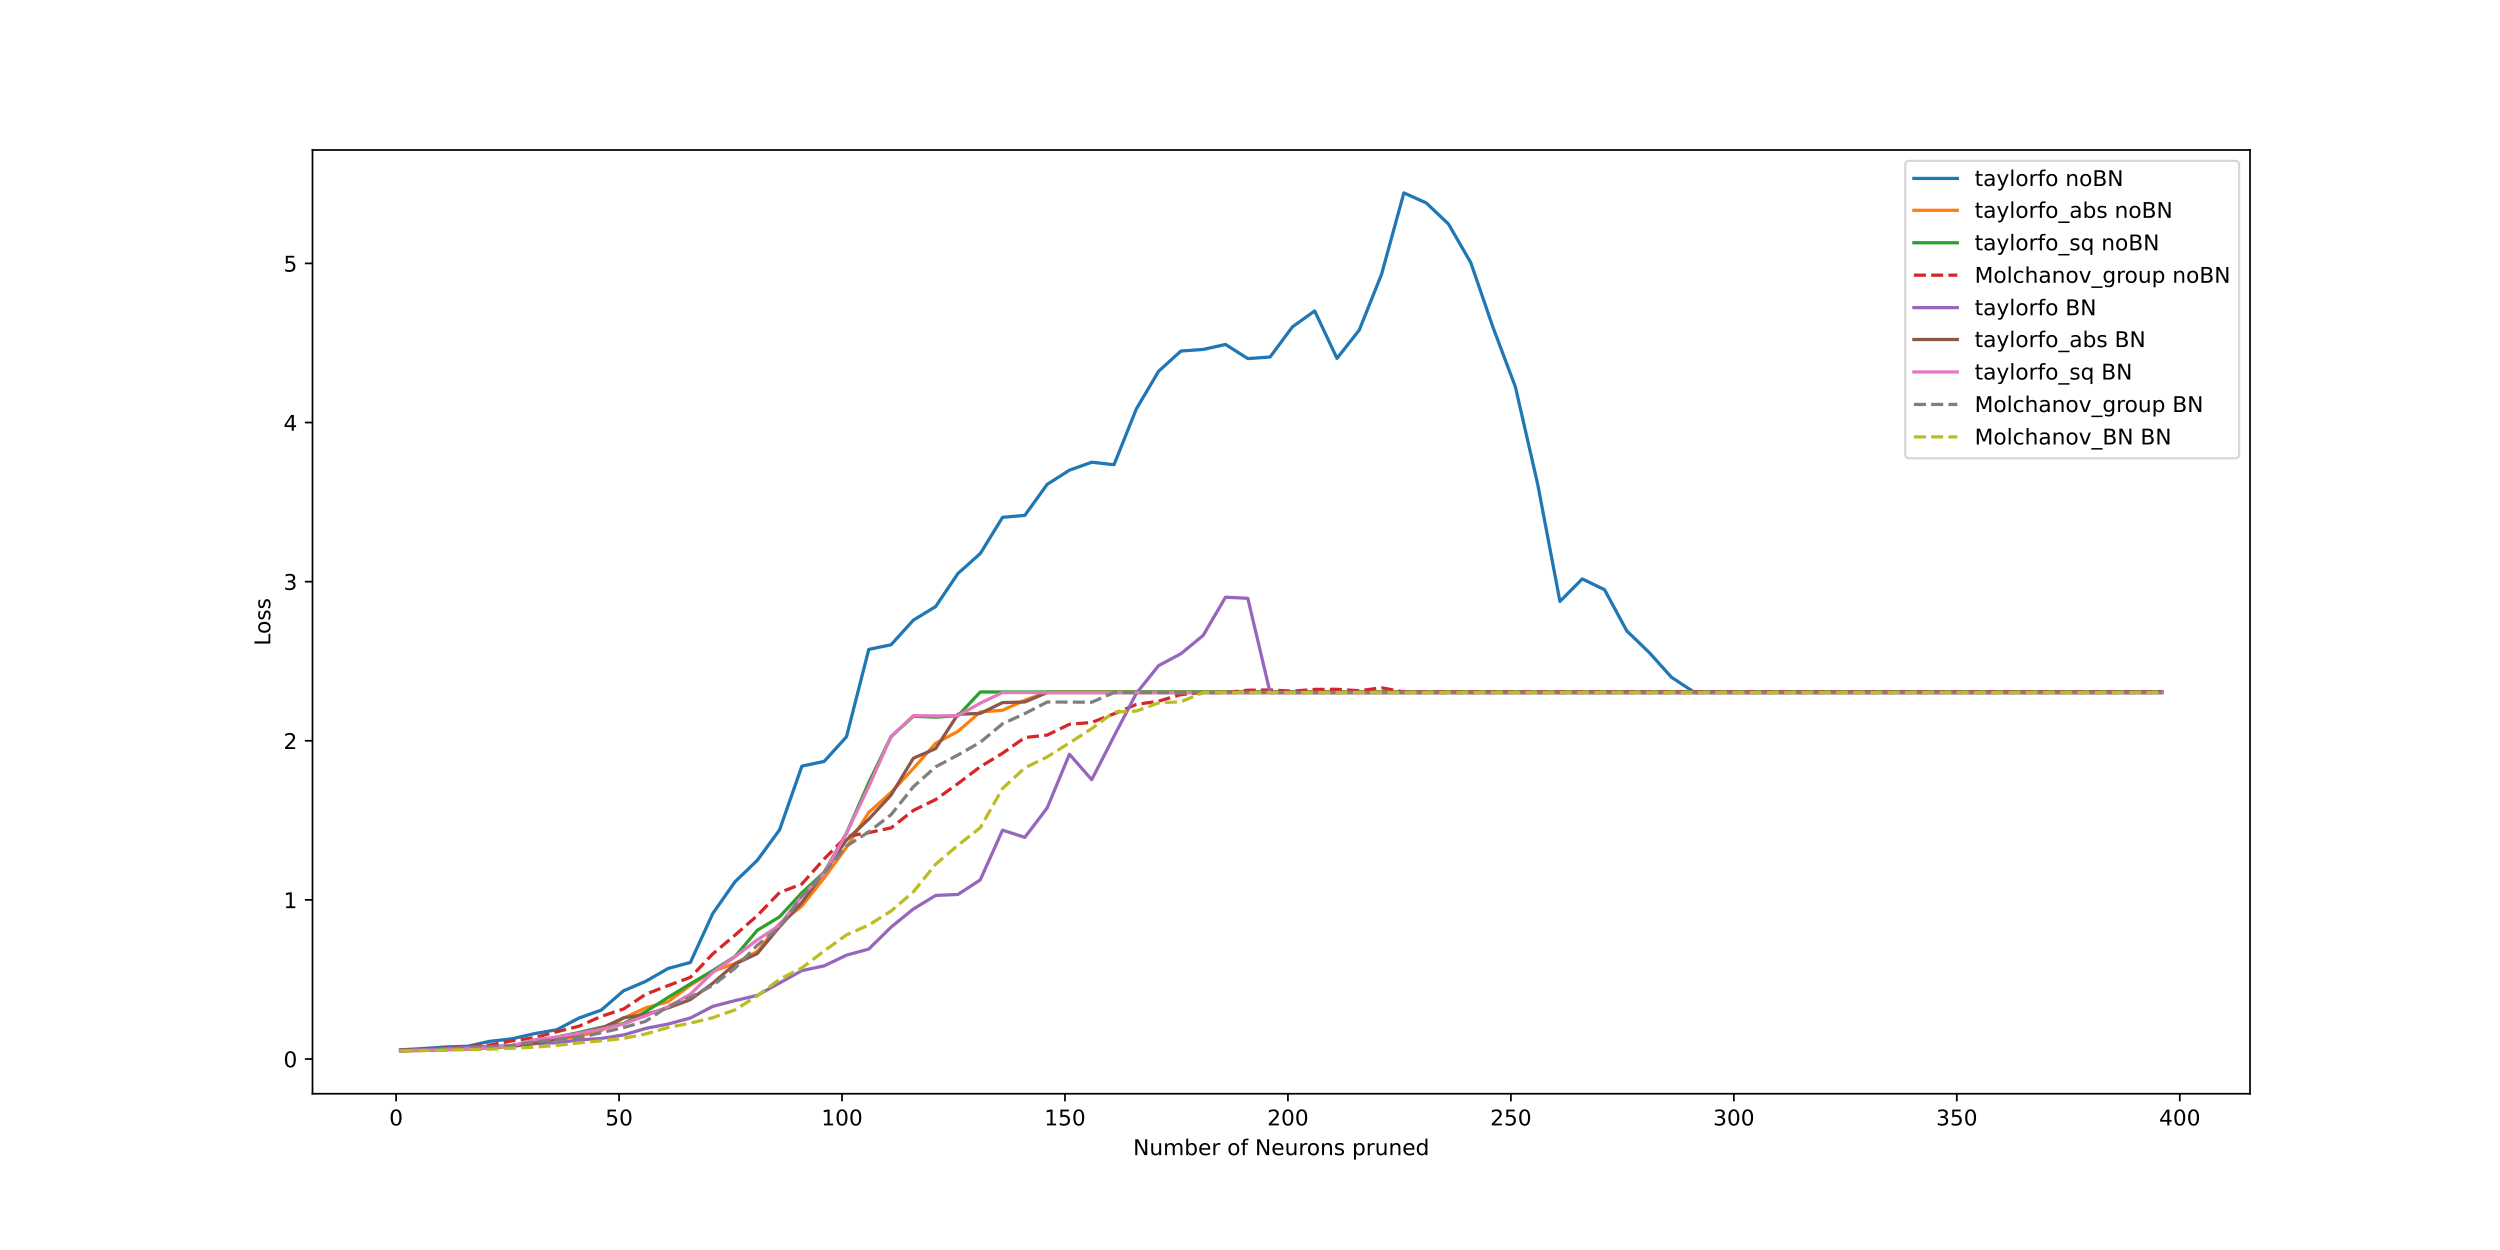 <?xml version="1.0" encoding="utf-8" standalone="no"?>
<!DOCTYPE svg PUBLIC "-//W3C//DTD SVG 1.1//EN"
  "http://www.w3.org/Graphics/SVG/1.1/DTD/svg11.dtd">
<!-- Created with matplotlib (https://matplotlib.org/) -->
<svg height="576pt" version="1.1" viewBox="0 0 1152 576" width="1152pt" xmlns="http://www.w3.org/2000/svg" xmlns:xlink="http://www.w3.org/1999/xlink">
 <defs>
  <style type="text/css">
*{stroke-linecap:butt;stroke-linejoin:round;}
  </style>
 </defs>
 <g id="figure_1">
  <g id="patch_1">
   <path d="M 0 576 
L 1152 576 
L 1152 0 
L 0 0 
z
" style="fill:#ffffff;"/>
  </g>
  <g id="axes_1">
   <g id="patch_2">
    <path d="M 144 504 
L 1036.8 504 
L 1036.8 69.12 
L 144 69.12 
z
" style="fill:#ffffff;"/>
   </g>
   <g id="matplotlib.axis_1">
    <g id="xtick_1">
     <g id="line2d_1">
      <defs>
       <path d="M 0 0 
L 0 3.5 
" id="m31144256db" style="stroke:#000000;stroke-width:0.8;"/>
      </defs>
      <g>
       <use style="stroke:#000000;stroke-width:0.8;" x="182.527" xlink:href="#m31144256db" y="504"/>
      </g>
     </g>
     <g id="text_1">
      <!-- 0 -->
      <defs>
       <path d="M 31.781 66.406 
Q 24.172 66.406 20.328 58.906 
Q 16.5 51.422 16.5 36.375 
Q 16.5 21.391 20.328 13.891 
Q 24.172 6.391 31.781 6.391 
Q 39.453 6.391 43.281 13.891 
Q 47.125 21.391 47.125 36.375 
Q 47.125 51.422 43.281 58.906 
Q 39.453 66.406 31.781 66.406 
z
M 31.781 74.219 
Q 44.047 74.219 50.516 64.516 
Q 56.984 54.828 56.984 36.375 
Q 56.984 17.969 50.516 8.266 
Q 44.047 -1.422 31.781 -1.422 
Q 19.531 -1.422 13.062 8.266 
Q 6.594 17.969 6.594 36.375 
Q 6.594 54.828 13.062 64.516 
Q 19.531 74.219 31.781 74.219 
z
" id="DejaVuSans-48"/>
      </defs>
      <g transform="translate(179.346 518.598)scale(0.1 -0.1)">
       <use xlink:href="#DejaVuSans-48"/>
      </g>
     </g>
    </g>
    <g id="xtick_2">
     <g id="line2d_2">
      <g>
       <use style="stroke:#000000;stroke-width:0.8;" x="285.266" xlink:href="#m31144256db" y="504"/>
      </g>
     </g>
     <g id="text_2">
      <!-- 50 -->
      <defs>
       <path d="M 10.797 72.906 
L 49.516 72.906 
L 49.516 64.594 
L 19.828 64.594 
L 19.828 46.734 
Q 21.969 47.469 24.109 47.828 
Q 26.266 48.188 28.422 48.188 
Q 40.625 48.188 47.75 41.5 
Q 54.891 34.812 54.891 23.391 
Q 54.891 11.625 47.562 5.094 
Q 40.234 -1.422 26.906 -1.422 
Q 22.312 -1.422 17.547 -0.641 
Q 12.797 0.141 7.719 1.703 
L 7.719 11.625 
Q 12.109 9.234 16.797 8.062 
Q 21.484 6.891 26.703 6.891 
Q 35.156 6.891 40.078 11.328 
Q 45.016 15.766 45.016 23.391 
Q 45.016 31 40.078 35.438 
Q 35.156 39.891 26.703 39.891 
Q 22.75 39.891 18.812 39.016 
Q 14.891 38.141 10.797 36.281 
z
" id="DejaVuSans-53"/>
      </defs>
      <g transform="translate(278.903 518.598)scale(0.1 -0.1)">
       <use xlink:href="#DejaVuSans-53"/>
       <use x="63.623" xlink:href="#DejaVuSans-48"/>
      </g>
     </g>
    </g>
    <g id="xtick_3">
     <g id="line2d_3">
      <g>
       <use style="stroke:#000000;stroke-width:0.8;" x="388.005" xlink:href="#m31144256db" y="504"/>
      </g>
     </g>
     <g id="text_3">
      <!-- 100 -->
      <defs>
       <path d="M 12.406 8.297 
L 28.516 8.297 
L 28.516 63.922 
L 10.984 60.406 
L 10.984 69.391 
L 28.422 72.906 
L 38.281 72.906 
L 38.281 8.297 
L 54.391 8.297 
L 54.391 0 
L 12.406 0 
z
" id="DejaVuSans-49"/>
      </defs>
      <g transform="translate(378.461 518.598)scale(0.1 -0.1)">
       <use xlink:href="#DejaVuSans-49"/>
       <use x="63.623" xlink:href="#DejaVuSans-48"/>
       <use x="127.246" xlink:href="#DejaVuSans-48"/>
      </g>
     </g>
    </g>
    <g id="xtick_4">
     <g id="line2d_4">
      <g>
       <use style="stroke:#000000;stroke-width:0.8;" x="490.743" xlink:href="#m31144256db" y="504"/>
      </g>
     </g>
     <g id="text_4">
      <!-- 150 -->
      <g transform="translate(481.2 518.598)scale(0.1 -0.1)">
       <use xlink:href="#DejaVuSans-49"/>
       <use x="63.623" xlink:href="#DejaVuSans-53"/>
       <use x="127.246" xlink:href="#DejaVuSans-48"/>
      </g>
     </g>
    </g>
    <g id="xtick_5">
     <g id="line2d_5">
      <g>
       <use style="stroke:#000000;stroke-width:0.8;" x="593.482" xlink:href="#m31144256db" y="504"/>
      </g>
     </g>
     <g id="text_5">
      <!-- 200 -->
      <defs>
       <path d="M 19.188 8.297 
L 53.609 8.297 
L 53.609 0 
L 7.328 0 
L 7.328 8.297 
Q 12.938 14.109 22.625 23.891 
Q 32.328 33.688 34.812 36.531 
Q 39.547 41.844 41.422 45.531 
Q 43.312 49.219 43.312 52.781 
Q 43.312 58.594 39.234 62.25 
Q 35.156 65.922 28.609 65.922 
Q 23.969 65.922 18.812 64.312 
Q 13.672 62.703 7.812 59.422 
L 7.812 69.391 
Q 13.766 71.781 18.938 73 
Q 24.125 74.219 28.422 74.219 
Q 39.75 74.219 46.484 68.547 
Q 53.219 62.891 53.219 53.422 
Q 53.219 48.922 51.531 44.891 
Q 49.859 40.875 45.406 35.406 
Q 44.188 33.984 37.641 27.219 
Q 31.109 20.453 19.188 8.297 
z
" id="DejaVuSans-50"/>
      </defs>
      <g transform="translate(583.938 518.598)scale(0.1 -0.1)">
       <use xlink:href="#DejaVuSans-50"/>
       <use x="63.623" xlink:href="#DejaVuSans-48"/>
       <use x="127.246" xlink:href="#DejaVuSans-48"/>
      </g>
     </g>
    </g>
    <g id="xtick_6">
     <g id="line2d_6">
      <g>
       <use style="stroke:#000000;stroke-width:0.8;" x="696.221" xlink:href="#m31144256db" y="504"/>
      </g>
     </g>
     <g id="text_6">
      <!-- 250 -->
      <g transform="translate(686.677 518.598)scale(0.1 -0.1)">
       <use xlink:href="#DejaVuSans-50"/>
       <use x="63.623" xlink:href="#DejaVuSans-53"/>
       <use x="127.246" xlink:href="#DejaVuSans-48"/>
      </g>
     </g>
    </g>
    <g id="xtick_7">
     <g id="line2d_7">
      <g>
       <use style="stroke:#000000;stroke-width:0.8;" x="798.96" xlink:href="#m31144256db" y="504"/>
      </g>
     </g>
     <g id="text_7">
      <!-- 300 -->
      <defs>
       <path d="M 40.578 39.312 
Q 47.656 37.797 51.625 33 
Q 55.609 28.219 55.609 21.188 
Q 55.609 10.406 48.188 4.484 
Q 40.766 -1.422 27.094 -1.422 
Q 22.516 -1.422 17.656 -0.516 
Q 12.797 0.391 7.625 2.203 
L 7.625 11.719 
Q 11.719 9.328 16.594 8.109 
Q 21.484 6.891 26.812 6.891 
Q 36.078 6.891 40.938 10.547 
Q 45.797 14.203 45.797 21.188 
Q 45.797 27.641 41.281 31.266 
Q 36.766 34.906 28.719 34.906 
L 20.219 34.906 
L 20.219 43.016 
L 29.109 43.016 
Q 36.375 43.016 40.234 45.922 
Q 44.094 48.828 44.094 54.297 
Q 44.094 59.906 40.109 62.906 
Q 36.141 65.922 28.719 65.922 
Q 24.656 65.922 20.016 65.031 
Q 15.375 64.156 9.812 62.312 
L 9.812 71.094 
Q 15.438 72.656 20.344 73.438 
Q 25.25 74.219 29.594 74.219 
Q 40.828 74.219 47.359 69.109 
Q 53.906 64.016 53.906 55.328 
Q 53.906 49.266 50.438 45.094 
Q 46.969 40.922 40.578 39.312 
z
" id="DejaVuSans-51"/>
      </defs>
      <g transform="translate(789.416 518.598)scale(0.1 -0.1)">
       <use xlink:href="#DejaVuSans-51"/>
       <use x="63.623" xlink:href="#DejaVuSans-48"/>
       <use x="127.246" xlink:href="#DejaVuSans-48"/>
      </g>
     </g>
    </g>
    <g id="xtick_8">
     <g id="line2d_8">
      <g>
       <use style="stroke:#000000;stroke-width:0.8;" x="901.699" xlink:href="#m31144256db" y="504"/>
      </g>
     </g>
     <g id="text_8">
      <!-- 350 -->
      <g transform="translate(892.155 518.598)scale(0.1 -0.1)">
       <use xlink:href="#DejaVuSans-51"/>
       <use x="63.623" xlink:href="#DejaVuSans-53"/>
       <use x="127.246" xlink:href="#DejaVuSans-48"/>
      </g>
     </g>
    </g>
    <g id="xtick_9">
     <g id="line2d_9">
      <g>
       <use style="stroke:#000000;stroke-width:0.8;" x="1004.437" xlink:href="#m31144256db" y="504"/>
      </g>
     </g>
     <g id="text_9">
      <!-- 400 -->
      <defs>
       <path d="M 37.797 64.312 
L 12.891 25.391 
L 37.797 25.391 
z
M 35.203 72.906 
L 47.609 72.906 
L 47.609 25.391 
L 58.016 25.391 
L 58.016 17.188 
L 47.609 17.188 
L 47.609 0 
L 37.797 0 
L 37.797 17.188 
L 4.891 17.188 
L 4.891 26.703 
z
" id="DejaVuSans-52"/>
      </defs>
      <g transform="translate(994.894 518.598)scale(0.1 -0.1)">
       <use xlink:href="#DejaVuSans-52"/>
       <use x="63.623" xlink:href="#DejaVuSans-48"/>
       <use x="127.246" xlink:href="#DejaVuSans-48"/>
      </g>
     </g>
    </g>
    <g id="text_10">
     <!-- Number of Neurons pruned -->
     <defs>
      <path d="M 9.812 72.906 
L 23.094 72.906 
L 55.422 11.922 
L 55.422 72.906 
L 64.984 72.906 
L 64.984 0 
L 51.703 0 
L 19.391 60.984 
L 19.391 0 
L 9.812 0 
z
" id="DejaVuSans-78"/>
      <path d="M 8.5 21.578 
L 8.5 54.688 
L 17.484 54.688 
L 17.484 21.922 
Q 17.484 14.156 20.5 10.266 
Q 23.531 6.391 29.594 6.391 
Q 36.859 6.391 41.078 11.031 
Q 45.312 15.672 45.312 23.688 
L 45.312 54.688 
L 54.297 54.688 
L 54.297 0 
L 45.312 0 
L 45.312 8.406 
Q 42.047 3.422 37.719 1 
Q 33.406 -1.422 27.688 -1.422 
Q 18.266 -1.422 13.375 4.438 
Q 8.5 10.297 8.5 21.578 
z
M 31.109 56 
z
" id="DejaVuSans-117"/>
      <path d="M 52 44.188 
Q 55.375 50.25 60.062 53.125 
Q 64.75 56 71.094 56 
Q 79.641 56 84.281 50.016 
Q 88.922 44.047 88.922 33.016 
L 88.922 0 
L 79.891 0 
L 79.891 32.719 
Q 79.891 40.578 77.094 44.375 
Q 74.312 48.188 68.609 48.188 
Q 61.625 48.188 57.562 43.547 
Q 53.516 38.922 53.516 30.906 
L 53.516 0 
L 44.484 0 
L 44.484 32.719 
Q 44.484 40.625 41.703 44.406 
Q 38.922 48.188 33.109 48.188 
Q 26.219 48.188 22.156 43.531 
Q 18.109 38.875 18.109 30.906 
L 18.109 0 
L 9.078 0 
L 9.078 54.688 
L 18.109 54.688 
L 18.109 46.188 
Q 21.188 51.219 25.484 53.609 
Q 29.781 56 35.688 56 
Q 41.656 56 45.828 52.969 
Q 50 49.953 52 44.188 
z
" id="DejaVuSans-109"/>
      <path d="M 48.688 27.297 
Q 48.688 37.203 44.609 42.844 
Q 40.531 48.484 33.406 48.484 
Q 26.266 48.484 22.188 42.844 
Q 18.109 37.203 18.109 27.297 
Q 18.109 17.391 22.188 11.75 
Q 26.266 6.109 33.406 6.109 
Q 40.531 6.109 44.609 11.75 
Q 48.688 17.391 48.688 27.297 
z
M 18.109 46.391 
Q 20.953 51.266 25.266 53.625 
Q 29.594 56 35.594 56 
Q 45.562 56 51.781 48.094 
Q 58.016 40.188 58.016 27.297 
Q 58.016 14.406 51.781 6.484 
Q 45.562 -1.422 35.594 -1.422 
Q 29.594 -1.422 25.266 0.953 
Q 20.953 3.328 18.109 8.203 
L 18.109 0 
L 9.078 0 
L 9.078 75.984 
L 18.109 75.984 
z
" id="DejaVuSans-98"/>
      <path d="M 56.203 29.594 
L 56.203 25.203 
L 14.891 25.203 
Q 15.484 15.922 20.484 11.062 
Q 25.484 6.203 34.422 6.203 
Q 39.594 6.203 44.453 7.469 
Q 49.312 8.734 54.109 11.281 
L 54.109 2.781 
Q 49.266 0.734 44.188 -0.344 
Q 39.109 -1.422 33.891 -1.422 
Q 20.797 -1.422 13.156 6.188 
Q 5.516 13.812 5.516 26.812 
Q 5.516 40.234 12.766 48.109 
Q 20.016 56 32.328 56 
Q 43.359 56 49.781 48.891 
Q 56.203 41.797 56.203 29.594 
z
M 47.219 32.234 
Q 47.125 39.594 43.094 43.984 
Q 39.062 48.391 32.422 48.391 
Q 24.906 48.391 20.391 44.141 
Q 15.875 39.891 15.188 32.172 
z
" id="DejaVuSans-101"/>
      <path d="M 41.109 46.297 
Q 39.594 47.172 37.812 47.578 
Q 36.031 48 33.891 48 
Q 26.266 48 22.188 43.047 
Q 18.109 38.094 18.109 28.812 
L 18.109 0 
L 9.078 0 
L 9.078 54.688 
L 18.109 54.688 
L 18.109 46.188 
Q 20.953 51.172 25.484 53.578 
Q 30.031 56 36.531 56 
Q 37.453 56 38.578 55.875 
Q 39.703 55.766 41.062 55.516 
z
" id="DejaVuSans-114"/>
      <path id="DejaVuSans-32"/>
      <path d="M 30.609 48.391 
Q 23.391 48.391 19.188 42.75 
Q 14.984 37.109 14.984 27.297 
Q 14.984 17.484 19.156 11.844 
Q 23.344 6.203 30.609 6.203 
Q 37.797 6.203 41.984 11.859 
Q 46.188 17.531 46.188 27.297 
Q 46.188 37.016 41.984 42.703 
Q 37.797 48.391 30.609 48.391 
z
M 30.609 56 
Q 42.328 56 49.016 48.375 
Q 55.719 40.766 55.719 27.297 
Q 55.719 13.875 49.016 6.219 
Q 42.328 -1.422 30.609 -1.422 
Q 18.844 -1.422 12.172 6.219 
Q 5.516 13.875 5.516 27.297 
Q 5.516 40.766 12.172 48.375 
Q 18.844 56 30.609 56 
z
" id="DejaVuSans-111"/>
      <path d="M 37.109 75.984 
L 37.109 68.5 
L 28.516 68.5 
Q 23.688 68.5 21.797 66.547 
Q 19.922 64.594 19.922 59.516 
L 19.922 54.688 
L 34.719 54.688 
L 34.719 47.703 
L 19.922 47.703 
L 19.922 0 
L 10.891 0 
L 10.891 47.703 
L 2.297 47.703 
L 2.297 54.688 
L 10.891 54.688 
L 10.891 58.5 
Q 10.891 67.625 15.141 71.797 
Q 19.391 75.984 28.609 75.984 
z
" id="DejaVuSans-102"/>
      <path d="M 54.891 33.016 
L 54.891 0 
L 45.906 0 
L 45.906 32.719 
Q 45.906 40.484 42.875 44.328 
Q 39.844 48.188 33.797 48.188 
Q 26.516 48.188 22.312 43.547 
Q 18.109 38.922 18.109 30.906 
L 18.109 0 
L 9.078 0 
L 9.078 54.688 
L 18.109 54.688 
L 18.109 46.188 
Q 21.344 51.125 25.703 53.562 
Q 30.078 56 35.797 56 
Q 45.219 56 50.047 50.172 
Q 54.891 44.344 54.891 33.016 
z
" id="DejaVuSans-110"/>
      <path d="M 44.281 53.078 
L 44.281 44.578 
Q 40.484 46.531 36.375 47.5 
Q 32.281 48.484 27.875 48.484 
Q 21.188 48.484 17.844 46.438 
Q 14.5 44.391 14.5 40.281 
Q 14.5 37.156 16.891 35.375 
Q 19.281 33.594 26.516 31.984 
L 29.594 31.297 
Q 39.156 29.25 43.188 25.516 
Q 47.219 21.781 47.219 15.094 
Q 47.219 7.469 41.188 3.016 
Q 35.156 -1.422 24.609 -1.422 
Q 20.219 -1.422 15.453 -0.562 
Q 10.688 0.297 5.422 2 
L 5.422 11.281 
Q 10.406 8.688 15.234 7.391 
Q 20.062 6.109 24.812 6.109 
Q 31.156 6.109 34.562 8.281 
Q 37.984 10.453 37.984 14.406 
Q 37.984 18.062 35.516 20.016 
Q 33.062 21.969 24.703 23.781 
L 21.578 24.516 
Q 13.234 26.266 9.516 29.906 
Q 5.812 33.547 5.812 39.891 
Q 5.812 47.609 11.281 51.797 
Q 16.75 56 26.812 56 
Q 31.781 56 36.172 55.266 
Q 40.578 54.547 44.281 53.078 
z
" id="DejaVuSans-115"/>
      <path d="M 18.109 8.203 
L 18.109 -20.797 
L 9.078 -20.797 
L 9.078 54.688 
L 18.109 54.688 
L 18.109 46.391 
Q 20.953 51.266 25.266 53.625 
Q 29.594 56 35.594 56 
Q 45.562 56 51.781 48.094 
Q 58.016 40.188 58.016 27.297 
Q 58.016 14.406 51.781 6.484 
Q 45.562 -1.422 35.594 -1.422 
Q 29.594 -1.422 25.266 0.953 
Q 20.953 3.328 18.109 8.203 
z
M 48.688 27.297 
Q 48.688 37.203 44.609 42.844 
Q 40.531 48.484 33.406 48.484 
Q 26.266 48.484 22.188 42.844 
Q 18.109 37.203 18.109 27.297 
Q 18.109 17.391 22.188 11.75 
Q 26.266 6.109 33.406 6.109 
Q 40.531 6.109 44.609 11.75 
Q 48.688 17.391 48.688 27.297 
z
" id="DejaVuSans-112"/>
      <path d="M 45.406 46.391 
L 45.406 75.984 
L 54.391 75.984 
L 54.391 0 
L 45.406 0 
L 45.406 8.203 
Q 42.578 3.328 38.25 0.953 
Q 33.938 -1.422 27.875 -1.422 
Q 17.969 -1.422 11.734 6.484 
Q 5.516 14.406 5.516 27.297 
Q 5.516 40.188 11.734 48.094 
Q 17.969 56 27.875 56 
Q 33.938 56 38.25 53.625 
Q 42.578 51.266 45.406 46.391 
z
M 14.797 27.297 
Q 14.797 17.391 18.875 11.75 
Q 22.953 6.109 30.078 6.109 
Q 37.203 6.109 41.297 11.75 
Q 45.406 17.391 45.406 27.297 
Q 45.406 37.203 41.297 42.844 
Q 37.203 48.484 30.078 48.484 
Q 22.953 48.484 18.875 42.844 
Q 14.797 37.203 14.797 27.297 
z
" id="DejaVuSans-100"/>
     </defs>
     <g transform="translate(522.148 532.277)scale(0.1 -0.1)">
      <use xlink:href="#DejaVuSans-78"/>
      <use x="74.805" xlink:href="#DejaVuSans-117"/>
      <use x="138.184" xlink:href="#DejaVuSans-109"/>
      <use x="235.596" xlink:href="#DejaVuSans-98"/>
      <use x="299.072" xlink:href="#DejaVuSans-101"/>
      <use x="360.596" xlink:href="#DejaVuSans-114"/>
      <use x="401.709" xlink:href="#DejaVuSans-32"/>
      <use x="433.496" xlink:href="#DejaVuSans-111"/>
      <use x="494.678" xlink:href="#DejaVuSans-102"/>
      <use x="529.883" xlink:href="#DejaVuSans-32"/>
      <use x="561.67" xlink:href="#DejaVuSans-78"/>
      <use x="636.475" xlink:href="#DejaVuSans-101"/>
      <use x="697.998" xlink:href="#DejaVuSans-117"/>
      <use x="761.377" xlink:href="#DejaVuSans-114"/>
      <use x="800.24" xlink:href="#DejaVuSans-111"/>
      <use x="861.422" xlink:href="#DejaVuSans-110"/>
      <use x="924.801" xlink:href="#DejaVuSans-115"/>
      <use x="976.9" xlink:href="#DejaVuSans-32"/>
      <use x="1008.688" xlink:href="#DejaVuSans-112"/>
      <use x="1072.164" xlink:href="#DejaVuSans-114"/>
      <use x="1113.277" xlink:href="#DejaVuSans-117"/>
      <use x="1176.656" xlink:href="#DejaVuSans-110"/>
      <use x="1240.035" xlink:href="#DejaVuSans-101"/>
      <use x="1301.559" xlink:href="#DejaVuSans-100"/>
     </g>
    </g>
   </g>
   <g id="matplotlib.axis_2">
    <g id="ytick_1">
     <g id="line2d_10">
      <defs>
       <path d="M 0 0 
L -3.5 0 
" id="m3b3b9eab12" style="stroke:#000000;stroke-width:0.8;"/>
      </defs>
      <g>
       <use style="stroke:#000000;stroke-width:0.8;" x="144" xlink:href="#m3b3b9eab12" y="487.995"/>
      </g>
     </g>
     <g id="text_11">
      <!-- 0 -->
      <g transform="translate(130.637 491.795)scale(0.1 -0.1)">
       <use xlink:href="#DejaVuSans-48"/>
      </g>
     </g>
    </g>
    <g id="ytick_2">
     <g id="line2d_11">
      <g>
       <use style="stroke:#000000;stroke-width:0.8;" x="144" xlink:href="#m3b3b9eab12" y="414.671"/>
      </g>
     </g>
     <g id="text_12">
      <!-- 1 -->
      <g transform="translate(130.637 418.47)scale(0.1 -0.1)">
       <use xlink:href="#DejaVuSans-49"/>
      </g>
     </g>
    </g>
    <g id="ytick_3">
     <g id="line2d_12">
      <g>
       <use style="stroke:#000000;stroke-width:0.8;" x="144" xlink:href="#m3b3b9eab12" y="341.346"/>
      </g>
     </g>
     <g id="text_13">
      <!-- 2 -->
      <g transform="translate(130.637 345.146)scale(0.1 -0.1)">
       <use xlink:href="#DejaVuSans-50"/>
      </g>
     </g>
    </g>
    <g id="ytick_4">
     <g id="line2d_13">
      <g>
       <use style="stroke:#000000;stroke-width:0.8;" x="144" xlink:href="#m3b3b9eab12" y="268.022"/>
      </g>
     </g>
     <g id="text_14">
      <!-- 3 -->
      <g transform="translate(130.637 271.821)scale(0.1 -0.1)">
       <use xlink:href="#DejaVuSans-51"/>
      </g>
     </g>
    </g>
    <g id="ytick_5">
     <g id="line2d_14">
      <g>
       <use style="stroke:#000000;stroke-width:0.8;" x="144" xlink:href="#m3b3b9eab12" y="194.697"/>
      </g>
     </g>
     <g id="text_15">
      <!-- 4 -->
      <g transform="translate(130.637 198.497)scale(0.1 -0.1)">
       <use xlink:href="#DejaVuSans-52"/>
      </g>
     </g>
    </g>
    <g id="ytick_6">
     <g id="line2d_15">
      <g>
       <use style="stroke:#000000;stroke-width:0.8;" x="144" xlink:href="#m3b3b9eab12" y="121.373"/>
      </g>
     </g>
     <g id="text_16">
      <!-- 5 -->
      <g transform="translate(130.637 125.172)scale(0.1 -0.1)">
       <use xlink:href="#DejaVuSans-53"/>
      </g>
     </g>
    </g>
    <g id="text_17">
     <!-- Loss -->
     <defs>
      <path d="M 9.812 72.906 
L 19.672 72.906 
L 19.672 8.297 
L 55.172 8.297 
L 55.172 0 
L 9.812 0 
z
" id="DejaVuSans-76"/>
     </defs>
     <g transform="translate(124.558 297.527)rotate(-90)scale(0.1 -0.1)">
      <use xlink:href="#DejaVuSans-76"/>
      <use x="53.963" xlink:href="#DejaVuSans-111"/>
      <use x="115.145" xlink:href="#DejaVuSans-115"/>
      <use x="167.244" xlink:href="#DejaVuSans-115"/>
     </g>
    </g>
   </g>
   <g id="line2d_16">
    <path clip-path="url(#pce466754d2)" d="M 184.582 483.753 
L 194.856 483.194 
L 205.13 482.455 
L 215.403 482.12 
L 225.677 479.849 
L 235.951 478.67 
L 246.225 476.306 
L 256.499 474.516 
L 266.773 469.118 
L 277.047 465.447 
L 287.321 456.558 
L 297.594 452.166 
L 307.868 446.275 
L 318.142 443.479 
L 328.416 421.001 
L 338.69 406.319 
L 348.964 396.438 
L 359.238 382.355 
L 369.512 353.04 
L 379.786 350.846 
L 390.059 339.503 
L 400.333 299.247 
L 410.607 297.101 
L 420.881 285.747 
L 431.155 279.488 
L 441.429 264.253 
L 451.703 255.083 
L 461.977 238.383 
L 472.25 237.476 
L 482.524 223.203 
L 492.798 216.656 
L 503.072 212.993 
L 513.346 214.132 
L 523.62 188.439 
L 533.894 171.061 
L 544.168 161.754 
L 554.441 161.013 
L 564.715 158.726 
L 574.989 165.236 
L 585.263 164.515 
L 595.537 150.621 
L 605.811 143.271 
L 616.085 165.135 
L 626.359 152.062 
L 636.632 126.357 
L 646.906 88.887 
L 657.18 93.481 
L 667.454 103.225 
L 677.728 121.012 
L 688.002 150.929 
L 698.276 178.223 
L 708.55 223.011 
L 718.823 277.127 
L 729.097 266.765 
L 739.371 271.729 
L 749.645 290.747 
L 759.919 300.626 
L 770.193 312.066 
L 780.467 318.861 
L 790.741 318.861 
L 801.014 318.861 
L 811.288 318.861 
L 821.562 318.861 
L 831.836 318.861 
L 842.11 318.861 
L 852.384 318.861 
L 862.658 318.861 
L 872.932 318.861 
L 883.206 318.861 
L 893.479 318.861 
L 903.753 318.861 
L 914.027 318.861 
L 924.301 318.861 
L 934.575 318.861 
L 944.849 318.861 
L 955.123 318.861 
L 965.397 318.861 
L 975.67 318.861 
L 985.944 318.861 
L 996.218 318.861 
" style="fill:none;stroke:#1f77b4;stroke-linecap:square;stroke-width:1.5;"/>
   </g>
   <g id="line2d_17">
    <path clip-path="url(#pce466754d2)" d="M 184.582 484.073 
L 194.856 483.874 
L 205.13 483.573 
L 215.403 483.289 
L 225.677 482.64 
L 235.951 481.78 
L 246.225 480.182 
L 256.499 479.078 
L 266.773 477.476 
L 277.047 474.903 
L 287.321 469.174 
L 297.594 464.393 
L 307.868 461.603 
L 318.142 453.966 
L 328.416 447.635 
L 338.69 443.938 
L 348.964 438.425 
L 359.238 425.57 
L 369.512 417.498 
L 379.786 404.528 
L 390.059 390.426 
L 400.333 374.344 
L 410.607 365.161 
L 420.881 354.094 
L 431.155 342.5 
L 441.429 337.014 
L 451.703 328.034 
L 461.977 327.29 
L 472.25 322.648 
L 482.524 318.861 
L 492.798 318.861 
L 503.072 318.861 
L 513.346 318.861 
L 523.62 318.861 
L 533.894 318.861 
L 544.168 318.861 
L 554.441 318.861 
L 564.715 318.861 
L 574.989 318.861 
L 585.263 318.861 
L 595.537 318.861 
L 605.811 318.861 
L 616.085 318.861 
L 626.359 318.861 
L 636.632 318.861 
L 646.906 318.861 
L 657.18 318.861 
L 667.454 318.861 
L 677.728 318.861 
L 688.002 318.861 
L 698.276 318.861 
L 708.55 318.861 
L 718.823 318.861 
L 729.097 318.861 
L 739.371 318.861 
L 749.645 318.861 
L 759.919 318.861 
L 770.193 318.861 
L 780.467 318.861 
L 790.741 318.861 
L 801.014 318.861 
L 811.288 318.861 
L 821.562 318.861 
L 831.836 318.861 
L 842.11 318.861 
L 852.384 318.861 
L 862.658 318.861 
L 872.932 318.861 
L 883.206 318.861 
L 893.479 318.861 
L 903.753 318.861 
L 914.027 318.861 
L 924.301 318.861 
L 934.575 318.861 
L 944.849 318.861 
L 955.123 318.861 
L 965.397 318.861 
L 975.67 318.861 
L 985.944 318.861 
L 996.218 318.861 
" style="fill:none;stroke:#ff7f0e;stroke-linecap:square;stroke-width:1.5;"/>
   </g>
   <g id="line2d_18">
    <path clip-path="url(#pce466754d2)" d="M 184.582 484.031 
L 194.856 483.843 
L 205.13 483.48 
L 215.403 483.07 
L 225.677 482.563 
L 235.951 481.9 
L 246.225 480.399 
L 256.499 477.921 
L 266.773 475.759 
L 277.047 473.381 
L 287.321 471.686 
L 297.594 466.13 
L 307.868 459.58 
L 318.142 453.338 
L 328.416 447.249 
L 338.69 440.778 
L 348.964 428.672 
L 359.238 422.456 
L 369.512 411.345 
L 379.786 401.955 
L 390.059 383.931 
L 400.333 360.561 
L 410.607 339.428 
L 420.881 330.048 
L 431.155 330.46 
L 441.429 329.827 
L 451.703 318.861 
L 461.977 318.861 
L 472.25 318.861 
L 482.524 318.861 
L 492.798 318.861 
L 503.072 318.861 
L 513.346 318.861 
L 523.62 318.861 
L 533.894 318.861 
L 544.168 318.861 
L 554.441 318.861 
L 564.715 318.861 
L 574.989 318.861 
L 585.263 318.861 
L 595.537 318.861 
L 605.811 318.861 
L 616.085 318.861 
L 626.359 318.861 
L 636.632 318.861 
L 646.906 318.861 
L 657.18 318.861 
L 667.454 318.861 
L 677.728 318.861 
L 688.002 318.861 
L 698.276 318.861 
L 708.55 318.861 
L 718.823 318.861 
L 729.097 318.861 
L 739.371 318.861 
L 749.645 318.861 
L 759.919 318.861 
L 770.193 318.861 
L 780.467 318.861 
L 790.741 318.861 
L 801.014 318.861 
L 811.288 318.861 
L 821.562 318.861 
L 831.836 318.861 
L 842.11 318.861 
L 852.384 318.861 
L 862.658 318.861 
L 872.932 318.861 
L 883.206 318.861 
L 893.479 318.861 
L 903.753 318.861 
L 914.027 318.861 
L 924.301 318.861 
L 934.575 318.861 
L 944.849 318.861 
L 955.123 318.861 
L 965.397 318.861 
L 975.67 318.861 
L 985.944 318.861 
L 996.218 318.861 
" style="fill:none;stroke:#2ca02c;stroke-linecap:square;stroke-width:1.5;"/>
   </g>
   <g id="line2d_19">
    <path clip-path="url(#pce466754d2)" d="M 184.582 483.989 
L 194.856 483.615 
L 205.13 482.985 
L 215.403 482.285 
L 225.677 481.56 
L 235.951 479.627 
L 246.225 478.16 
L 256.499 475.443 
L 266.773 472.89 
L 277.047 468.337 
L 287.321 464.939 
L 297.594 458.117 
L 307.868 454.149 
L 318.142 450.343 
L 328.416 439.582 
L 338.69 430.906 
L 348.964 421.91 
L 359.238 411.248 
L 369.512 407.341 
L 379.786 395.778 
L 390.059 385.435 
L 400.333 383.666 
L 410.607 381.489 
L 420.881 373.442 
L 431.155 368.43 
L 441.429 361.071 
L 451.703 353.308 
L 461.977 347.09 
L 472.25 339.854 
L 482.524 338.727 
L 492.798 333.75 
L 503.072 332.909 
L 513.346 328.908 
L 523.62 324.6 
L 533.894 323.092 
L 544.168 320.058 
L 554.441 319.107 
L 564.715 319.144 
L 574.989 318.057 
L 585.263 317.919 
L 595.537 318.49 
L 605.811 317.674 
L 616.085 317.626 
L 626.359 318.293 
L 636.632 316.925 
L 646.906 318.861 
L 657.18 318.861 
L 667.454 318.861 
L 677.728 318.861 
L 688.002 318.861 
L 698.276 318.861 
L 708.55 318.861 
L 718.823 318.861 
L 729.097 318.861 
L 739.371 318.861 
L 749.645 318.861 
L 759.919 318.861 
L 770.193 318.861 
L 780.467 318.861 
L 790.741 318.861 
L 801.014 318.861 
L 811.288 318.861 
L 821.562 318.861 
L 831.836 318.861 
L 842.11 318.861 
L 852.384 318.861 
L 862.658 318.861 
L 872.932 318.861 
L 883.206 318.861 
L 893.479 318.861 
L 903.753 318.861 
L 914.027 318.861 
L 924.301 318.861 
L 934.575 318.861 
L 944.849 318.861 
L 955.123 318.861 
L 965.397 318.861 
L 975.67 318.861 
L 985.944 318.861 
L 996.218 318.861 
" style="fill:none;stroke:#d62728;stroke-dasharray:5.55,2.4;stroke-dashoffset:0;stroke-width:1.5;"/>
   </g>
   <g id="line2d_20">
    <path clip-path="url(#pce466754d2)" d="M 184.582 484.178 
L 194.856 483.691 
L 205.13 483.31 
L 215.403 482.607 
L 225.677 482.238 
L 235.951 481.824 
L 246.225 480.872 
L 256.499 480.525 
L 266.773 479.209 
L 277.047 478.525 
L 287.321 476.9 
L 297.594 473.868 
L 307.868 471.872 
L 318.142 469.082 
L 328.416 463.741 
L 338.69 461.076 
L 348.964 458.657 
L 359.238 452.951 
L 369.512 447.239 
L 379.786 445.067 
L 390.059 440.134 
L 400.333 437.329 
L 410.607 427.21 
L 420.881 418.857 
L 431.155 412.619 
L 441.429 412.158 
L 451.703 405.45 
L 461.977 382.534 
L 472.25 385.855 
L 482.524 372.294 
L 492.798 347.585 
L 503.072 359.281 
L 513.346 339.243 
L 523.62 319.496 
L 533.894 306.718 
L 544.168 301.236 
L 554.441 292.755 
L 564.715 275.194 
L 574.989 275.694 
L 585.263 319.124 
L 595.537 319.124 
L 605.811 319.124 
L 616.085 319.124 
L 626.359 319.124 
L 636.632 319.124 
L 646.906 319.124 
L 657.18 319.124 
L 667.454 319.124 
L 677.728 319.124 
L 688.002 319.124 
L 698.276 319.124 
L 708.55 319.124 
L 718.823 319.124 
L 729.097 319.124 
L 739.371 319.124 
L 749.645 319.124 
L 759.919 319.124 
L 770.193 319.124 
L 780.467 319.124 
L 790.741 319.124 
L 801.014 319.124 
L 811.288 319.124 
L 821.562 319.124 
L 831.836 319.124 
L 842.11 319.124 
L 852.384 319.124 
L 862.658 319.124 
L 872.932 319.124 
L 883.206 319.124 
L 893.479 319.124 
L 903.753 319.124 
L 914.027 319.124 
L 924.301 319.124 
L 934.575 319.124 
L 944.849 319.124 
L 955.123 319.124 
L 965.397 319.124 
L 975.67 319.124 
L 985.944 319.124 
L 996.218 319.124 
" style="fill:none;stroke:#9467bd;stroke-linecap:square;stroke-width:1.5;"/>
   </g>
   <g id="line2d_21">
    <path clip-path="url(#pce466754d2)" d="M 184.582 484.233 
L 194.856 484.045 
L 205.13 483.772 
L 215.403 483.321 
L 225.677 482.792 
L 235.951 482.157 
L 246.225 480.861 
L 256.499 478.713 
L 266.773 476.367 
L 277.047 473.813 
L 287.321 469.009 
L 297.594 467.413 
L 307.868 464.453 
L 318.142 460.605 
L 328.416 453.099 
L 338.69 444.235 
L 348.964 439.394 
L 359.238 427.018 
L 369.512 415.84 
L 379.786 402.05 
L 390.059 387.055 
L 400.333 377.449 
L 410.607 366.357 
L 420.881 349.378 
L 431.155 344.95 
L 441.429 329.13 
L 451.703 328.735 
L 461.977 323.758 
L 472.25 323.467 
L 482.524 319.124 
L 492.798 319.124 
L 503.072 319.124 
L 513.346 319.124 
L 523.62 319.124 
L 533.894 319.124 
L 544.168 319.124 
L 554.441 319.124 
L 564.715 319.124 
L 574.989 319.124 
L 585.263 319.124 
L 595.537 319.124 
L 605.811 319.124 
L 616.085 319.124 
L 626.359 319.124 
L 636.632 319.124 
L 646.906 319.124 
L 657.18 319.124 
L 667.454 319.124 
L 677.728 319.124 
L 688.002 319.124 
L 698.276 319.124 
L 708.55 319.124 
L 718.823 319.124 
L 729.097 319.124 
L 739.371 319.124 
L 749.645 319.124 
L 759.919 319.124 
L 770.193 319.124 
L 780.467 319.124 
L 790.741 319.124 
L 801.014 319.124 
L 811.288 319.124 
L 821.562 319.124 
L 831.836 319.124 
L 842.11 319.124 
L 852.384 319.124 
L 862.658 319.124 
L 872.932 319.124 
L 883.206 319.124 
L 893.479 319.124 
L 903.753 319.124 
L 914.027 319.124 
L 924.301 319.124 
L 934.575 319.124 
L 944.849 319.124 
L 955.123 319.124 
L 965.397 319.124 
L 975.67 319.124 
L 985.944 319.124 
L 996.218 319.124 
" style="fill:none;stroke:#8c564b;stroke-linecap:square;stroke-width:1.5;"/>
   </g>
   <g id="line2d_22">
    <path clip-path="url(#pce466754d2)" d="M 184.582 484.211 
L 194.856 483.982 
L 205.13 483.653 
L 215.403 483.282 
L 225.677 482.838 
L 235.951 481.796 
L 246.225 479.152 
L 256.499 477.886 
L 266.773 476.156 
L 277.047 474.251 
L 287.321 471.87 
L 297.594 468.045 
L 307.868 463.916 
L 318.142 458.1 
L 328.416 448.105 
L 338.69 440.871 
L 348.964 433.101 
L 359.238 426.316 
L 369.512 412.896 
L 379.786 402.541 
L 390.059 383.907 
L 400.333 362.445 
L 410.607 339.373 
L 420.881 329.79 
L 431.155 329.889 
L 441.429 329.798 
L 451.703 324.011 
L 461.977 319.124 
L 472.25 319.124 
L 482.524 319.124 
L 492.798 319.124 
L 503.072 319.124 
L 513.346 319.124 
L 523.62 319.124 
L 533.894 319.124 
L 544.168 319.124 
L 554.441 319.124 
L 564.715 319.124 
L 574.989 319.124 
L 585.263 319.124 
L 595.537 319.124 
L 605.811 319.124 
L 616.085 319.124 
L 626.359 319.124 
L 636.632 319.124 
L 646.906 319.124 
L 657.18 319.124 
L 667.454 319.124 
L 677.728 319.124 
L 688.002 319.124 
L 698.276 319.124 
L 708.55 319.124 
L 718.823 319.124 
L 729.097 319.124 
L 739.371 319.124 
L 749.645 319.124 
L 759.919 319.124 
L 770.193 319.124 
L 780.467 319.124 
L 790.741 319.124 
L 801.014 319.124 
L 811.288 319.124 
L 821.562 319.124 
L 831.836 319.124 
L 842.11 319.124 
L 852.384 319.124 
L 862.658 319.124 
L 872.932 319.124 
L 883.206 319.124 
L 893.479 319.124 
L 903.753 319.124 
L 914.027 319.124 
L 924.301 319.124 
L 934.575 319.124 
L 944.849 319.124 
L 955.123 319.124 
L 965.397 319.124 
L 975.67 319.124 
L 985.944 319.124 
L 996.218 319.124 
" style="fill:none;stroke:#e377c2;stroke-linecap:square;stroke-width:1.5;"/>
   </g>
   <g id="line2d_23">
    <path clip-path="url(#pce466754d2)" d="M 184.582 484.211 
L 194.856 483.945 
L 205.13 483.464 
L 215.403 483.158 
L 225.677 482.643 
L 235.951 481.749 
L 246.225 480.113 
L 256.499 479.019 
L 266.773 478.104 
L 277.047 475.885 
L 287.321 473.473 
L 297.594 470.602 
L 307.868 463.696 
L 318.142 459.509 
L 328.416 454.08 
L 338.69 446.13 
L 348.964 435.537 
L 359.238 427.377 
L 369.512 412.893 
L 379.786 402.26 
L 390.059 389.886 
L 400.333 383.288 
L 410.607 375.394 
L 420.881 362.536 
L 431.155 353.355 
L 441.429 347.899 
L 451.703 342.037 
L 461.977 333.507 
L 472.25 328.812 
L 482.524 323.502 
L 492.798 323.52 
L 503.072 323.591 
L 513.346 319.124 
L 523.62 319.124 
L 533.894 319.124 
L 544.168 319.124 
L 554.441 319.124 
L 564.715 319.124 
L 574.989 319.124 
L 585.263 319.124 
L 595.537 319.124 
L 605.811 319.124 
L 616.085 319.124 
L 626.359 319.124 
L 636.632 319.124 
L 646.906 319.124 
L 657.18 319.124 
L 667.454 319.124 
L 677.728 319.124 
L 688.002 319.124 
L 698.276 319.124 
L 708.55 319.124 
L 718.823 319.124 
L 729.097 319.124 
L 739.371 319.124 
L 749.645 319.124 
L 759.919 319.124 
L 770.193 319.124 
L 780.467 319.124 
L 790.741 319.124 
L 801.014 319.124 
L 811.288 319.124 
L 821.562 319.124 
L 831.836 319.124 
L 842.11 319.124 
L 852.384 319.124 
L 862.658 319.124 
L 872.932 319.124 
L 883.206 319.124 
L 893.479 319.124 
L 903.753 319.124 
L 914.027 319.124 
L 924.301 319.124 
L 934.575 319.124 
L 944.849 319.124 
L 955.123 319.124 
L 965.397 319.124 
L 975.67 319.124 
L 985.944 319.124 
L 996.218 319.124 
" style="fill:none;stroke:#7f7f7f;stroke-dasharray:5.55,2.4;stroke-dashoffset:0;stroke-width:1.5;"/>
   </g>
   <g id="line2d_24">
    <path clip-path="url(#pce466754d2)" d="M 184.582 484.233 
L 194.856 484.117 
L 205.13 483.905 
L 215.403 483.663 
L 225.677 483.443 
L 235.951 483.061 
L 246.225 482.53 
L 256.499 481.734 
L 266.773 480.571 
L 277.047 479.583 
L 287.321 478.5 
L 297.594 476.427 
L 307.868 473.461 
L 318.142 471.438 
L 328.416 468.956 
L 338.69 465.353 
L 348.964 458.879 
L 359.238 451.228 
L 369.512 445.979 
L 379.786 438.175 
L 390.059 430.804 
L 400.333 426.24 
L 410.607 419.798 
L 420.881 410.963 
L 431.155 398.209 
L 441.429 389.486 
L 451.703 381.406 
L 461.977 363.335 
L 472.25 353.819 
L 482.524 348.794 
L 492.798 342.32 
L 503.072 335.735 
L 513.346 328.112 
L 523.62 327.661 
L 533.894 323.888 
L 544.168 323.378 
L 554.441 319.124 
L 564.715 319.124 
L 574.989 319.124 
L 585.263 319.124 
L 595.537 319.124 
L 605.811 319.124 
L 616.085 319.124 
L 626.359 319.124 
L 636.632 319.124 
L 646.906 319.124 
L 657.18 319.124 
L 667.454 319.124 
L 677.728 319.124 
L 688.002 319.124 
L 698.276 319.124 
L 708.55 319.124 
L 718.823 319.124 
L 729.097 319.124 
L 739.371 319.124 
L 749.645 319.124 
L 759.919 319.124 
L 770.193 319.124 
L 780.467 319.124 
L 790.741 319.124 
L 801.014 319.124 
L 811.288 319.124 
L 821.562 319.124 
L 831.836 319.124 
L 842.11 319.124 
L 852.384 319.124 
L 862.658 319.124 
L 872.932 319.124 
L 883.206 319.124 
L 893.479 319.124 
L 903.753 319.124 
L 914.027 319.124 
L 924.301 319.124 
L 934.575 319.124 
L 944.849 319.124 
L 955.123 319.124 
L 965.397 319.124 
L 975.67 319.124 
L 985.944 319.124 
L 996.218 319.124 
" style="fill:none;stroke:#bcbd22;stroke-dasharray:5.55,2.4;stroke-dashoffset:0;stroke-width:1.5;"/>
   </g>
   <g id="patch_3">
    <path d="M 144 504 
L 144 69.12 
" style="fill:none;stroke:#000000;stroke-linecap:square;stroke-linejoin:miter;stroke-width:0.8;"/>
   </g>
   <g id="patch_4">
    <path d="M 1036.8 504 
L 1036.8 69.12 
" style="fill:none;stroke:#000000;stroke-linecap:square;stroke-linejoin:miter;stroke-width:0.8;"/>
   </g>
   <g id="patch_5">
    <path d="M 144 504 
L 1036.8 504 
" style="fill:none;stroke:#000000;stroke-linecap:square;stroke-linejoin:miter;stroke-width:0.8;"/>
   </g>
   <g id="patch_6">
    <path d="M 144 69.12 
L 1036.8 69.12 
" style="fill:none;stroke:#000000;stroke-linecap:square;stroke-linejoin:miter;stroke-width:0.8;"/>
   </g>
   <g id="legend_1">
    <g id="patch_7">
     <path d="M 879.92 211.17 
L 1029.8 211.17 
Q 1031.8 211.17 1031.8 209.17 
L 1031.8 76.12 
Q 1031.8 74.12 1029.8 74.12 
L 879.92 74.12 
Q 877.92 74.12 877.92 76.12 
L 877.92 209.17 
Q 877.92 211.17 879.92 211.17 
z
" style="fill:#ffffff;opacity:0.8;stroke:#cccccc;stroke-linejoin:miter;"/>
    </g>
    <g id="line2d_25">
     <path d="M 881.92 82.218 
L 901.92 82.218 
" style="fill:none;stroke:#1f77b4;stroke-linecap:square;stroke-width:1.5;"/>
    </g>
    <g id="line2d_26"/>
    <g id="text_18">
     <!-- taylorfo noBN -->
     <defs>
      <path d="M 18.312 70.219 
L 18.312 54.688 
L 36.812 54.688 
L 36.812 47.703 
L 18.312 47.703 
L 18.312 18.016 
Q 18.312 11.328 20.141 9.422 
Q 21.969 7.516 27.594 7.516 
L 36.812 7.516 
L 36.812 0 
L 27.594 0 
Q 17.188 0 13.234 3.875 
Q 9.281 7.766 9.281 18.016 
L 9.281 47.703 
L 2.688 47.703 
L 2.688 54.688 
L 9.281 54.688 
L 9.281 70.219 
z
" id="DejaVuSans-116"/>
      <path d="M 34.281 27.484 
Q 23.391 27.484 19.188 25 
Q 14.984 22.516 14.984 16.5 
Q 14.984 11.719 18.141 8.906 
Q 21.297 6.109 26.703 6.109 
Q 34.188 6.109 38.703 11.406 
Q 43.219 16.703 43.219 25.484 
L 43.219 27.484 
z
M 52.203 31.203 
L 52.203 0 
L 43.219 0 
L 43.219 8.297 
Q 40.141 3.328 35.547 0.953 
Q 30.953 -1.422 24.312 -1.422 
Q 15.922 -1.422 10.953 3.297 
Q 6 8.016 6 15.922 
Q 6 25.141 12.172 29.828 
Q 18.359 34.516 30.609 34.516 
L 43.219 34.516 
L 43.219 35.406 
Q 43.219 41.609 39.141 45 
Q 35.062 48.391 27.688 48.391 
Q 23 48.391 18.547 47.266 
Q 14.109 46.141 10.016 43.891 
L 10.016 52.203 
Q 14.938 54.109 19.578 55.047 
Q 24.219 56 28.609 56 
Q 40.484 56 46.344 49.844 
Q 52.203 43.703 52.203 31.203 
z
" id="DejaVuSans-97"/>
      <path d="M 32.172 -5.078 
Q 28.375 -14.844 24.75 -17.812 
Q 21.141 -20.797 15.094 -20.797 
L 7.906 -20.797 
L 7.906 -13.281 
L 13.188 -13.281 
Q 16.891 -13.281 18.938 -11.516 
Q 21 -9.766 23.484 -3.219 
L 25.094 0.875 
L 2.984 54.688 
L 12.5 54.688 
L 29.594 11.922 
L 46.688 54.688 
L 56.203 54.688 
z
" id="DejaVuSans-121"/>
      <path d="M 9.422 75.984 
L 18.406 75.984 
L 18.406 0 
L 9.422 0 
z
" id="DejaVuSans-108"/>
      <path d="M 19.672 34.812 
L 19.672 8.109 
L 35.5 8.109 
Q 43.453 8.109 47.281 11.406 
Q 51.125 14.703 51.125 21.484 
Q 51.125 28.328 47.281 31.562 
Q 43.453 34.812 35.5 34.812 
z
M 19.672 64.797 
L 19.672 42.828 
L 34.281 42.828 
Q 41.5 42.828 45.031 45.531 
Q 48.578 48.25 48.578 53.812 
Q 48.578 59.328 45.031 62.062 
Q 41.5 64.797 34.281 64.797 
z
M 9.812 72.906 
L 35.016 72.906 
Q 46.297 72.906 52.391 68.219 
Q 58.5 63.531 58.5 54.891 
Q 58.5 48.188 55.375 44.234 
Q 52.25 40.281 46.188 39.312 
Q 53.469 37.75 57.5 32.781 
Q 61.531 27.828 61.531 20.406 
Q 61.531 10.641 54.891 5.312 
Q 48.25 0 35.984 0 
L 9.812 0 
z
" id="DejaVuSans-66"/>
     </defs>
     <g transform="translate(909.92 85.718)scale(0.1 -0.1)">
      <use xlink:href="#DejaVuSans-116"/>
      <use x="39.209" xlink:href="#DejaVuSans-97"/>
      <use x="100.488" xlink:href="#DejaVuSans-121"/>
      <use x="159.668" xlink:href="#DejaVuSans-108"/>
      <use x="187.451" xlink:href="#DejaVuSans-111"/>
      <use x="248.633" xlink:href="#DejaVuSans-114"/>
      <use x="289.746" xlink:href="#DejaVuSans-102"/>
      <use x="324.951" xlink:href="#DejaVuSans-111"/>
      <use x="386.133" xlink:href="#DejaVuSans-32"/>
      <use x="417.92" xlink:href="#DejaVuSans-110"/>
      <use x="481.299" xlink:href="#DejaVuSans-111"/>
      <use x="542.48" xlink:href="#DejaVuSans-66"/>
      <use x="611.084" xlink:href="#DejaVuSans-78"/>
     </g>
    </g>
    <g id="line2d_27">
     <path d="M 881.92 96.897 
L 901.92 96.897 
" style="fill:none;stroke:#ff7f0e;stroke-linecap:square;stroke-width:1.5;"/>
    </g>
    <g id="line2d_28"/>
    <g id="text_19">
     <!-- taylorfo_abs noBN -->
     <defs>
      <path d="M 50.984 -16.609 
L 50.984 -23.578 
L -0.984 -23.578 
L -0.984 -16.609 
z
" id="DejaVuSans-95"/>
     </defs>
     <g transform="translate(909.92 100.397)scale(0.1 -0.1)">
      <use xlink:href="#DejaVuSans-116"/>
      <use x="39.209" xlink:href="#DejaVuSans-97"/>
      <use x="100.488" xlink:href="#DejaVuSans-121"/>
      <use x="159.668" xlink:href="#DejaVuSans-108"/>
      <use x="187.451" xlink:href="#DejaVuSans-111"/>
      <use x="248.633" xlink:href="#DejaVuSans-114"/>
      <use x="289.746" xlink:href="#DejaVuSans-102"/>
      <use x="324.951" xlink:href="#DejaVuSans-111"/>
      <use x="386.133" xlink:href="#DejaVuSans-95"/>
      <use x="436.133" xlink:href="#DejaVuSans-97"/>
      <use x="497.412" xlink:href="#DejaVuSans-98"/>
      <use x="560.889" xlink:href="#DejaVuSans-115"/>
      <use x="612.988" xlink:href="#DejaVuSans-32"/>
      <use x="644.775" xlink:href="#DejaVuSans-110"/>
      <use x="708.154" xlink:href="#DejaVuSans-111"/>
      <use x="769.336" xlink:href="#DejaVuSans-66"/>
      <use x="837.939" xlink:href="#DejaVuSans-78"/>
     </g>
    </g>
    <g id="line2d_29">
     <path d="M 881.92 111.853 
L 901.92 111.853 
" style="fill:none;stroke:#2ca02c;stroke-linecap:square;stroke-width:1.5;"/>
    </g>
    <g id="line2d_30"/>
    <g id="text_20">
     <!-- taylorfo_sq noBN -->
     <defs>
      <path d="M 14.797 27.297 
Q 14.797 17.391 18.875 11.75 
Q 22.953 6.109 30.078 6.109 
Q 37.203 6.109 41.297 11.75 
Q 45.406 17.391 45.406 27.297 
Q 45.406 37.203 41.297 42.844 
Q 37.203 48.484 30.078 48.484 
Q 22.953 48.484 18.875 42.844 
Q 14.797 37.203 14.797 27.297 
z
M 45.406 8.203 
Q 42.578 3.328 38.25 0.953 
Q 33.938 -1.422 27.875 -1.422 
Q 17.969 -1.422 11.734 6.484 
Q 5.516 14.406 5.516 27.297 
Q 5.516 40.188 11.734 48.094 
Q 17.969 56 27.875 56 
Q 33.938 56 38.25 53.625 
Q 42.578 51.266 45.406 46.391 
L 45.406 54.688 
L 54.391 54.688 
L 54.391 -20.797 
L 45.406 -20.797 
z
" id="DejaVuSans-113"/>
     </defs>
     <g transform="translate(909.92 115.353)scale(0.1 -0.1)">
      <use xlink:href="#DejaVuSans-116"/>
      <use x="39.209" xlink:href="#DejaVuSans-97"/>
      <use x="100.488" xlink:href="#DejaVuSans-121"/>
      <use x="159.668" xlink:href="#DejaVuSans-108"/>
      <use x="187.451" xlink:href="#DejaVuSans-111"/>
      <use x="248.633" xlink:href="#DejaVuSans-114"/>
      <use x="289.746" xlink:href="#DejaVuSans-102"/>
      <use x="324.951" xlink:href="#DejaVuSans-111"/>
      <use x="386.133" xlink:href="#DejaVuSans-95"/>
      <use x="436.133" xlink:href="#DejaVuSans-115"/>
      <use x="488.232" xlink:href="#DejaVuSans-113"/>
      <use x="551.709" xlink:href="#DejaVuSans-32"/>
      <use x="583.496" xlink:href="#DejaVuSans-110"/>
      <use x="646.875" xlink:href="#DejaVuSans-111"/>
      <use x="708.057" xlink:href="#DejaVuSans-66"/>
      <use x="776.66" xlink:href="#DejaVuSans-78"/>
     </g>
    </g>
    <g id="line2d_31">
     <path d="M 881.92 126.809 
L 901.92 126.809 
" style="fill:none;stroke:#d62728;stroke-dasharray:5.55,2.4;stroke-dashoffset:0;stroke-width:1.5;"/>
    </g>
    <g id="line2d_32"/>
    <g id="text_21">
     <!-- Molchanov_group noBN -->
     <defs>
      <path d="M 9.812 72.906 
L 24.516 72.906 
L 43.109 23.297 
L 61.812 72.906 
L 76.516 72.906 
L 76.516 0 
L 66.891 0 
L 66.891 64.016 
L 48.094 14.016 
L 38.188 14.016 
L 19.391 64.016 
L 19.391 0 
L 9.812 0 
z
" id="DejaVuSans-77"/>
      <path d="M 48.781 52.594 
L 48.781 44.188 
Q 44.969 46.297 41.141 47.344 
Q 37.312 48.391 33.406 48.391 
Q 24.656 48.391 19.812 42.844 
Q 14.984 37.312 14.984 27.297 
Q 14.984 17.281 19.812 11.734 
Q 24.656 6.203 33.406 6.203 
Q 37.312 6.203 41.141 7.25 
Q 44.969 8.297 48.781 10.406 
L 48.781 2.094 
Q 45.016 0.344 40.984 -0.531 
Q 36.969 -1.422 32.422 -1.422 
Q 20.062 -1.422 12.781 6.344 
Q 5.516 14.109 5.516 27.297 
Q 5.516 40.672 12.859 48.328 
Q 20.219 56 33.016 56 
Q 37.156 56 41.109 55.141 
Q 45.062 54.297 48.781 52.594 
z
" id="DejaVuSans-99"/>
      <path d="M 54.891 33.016 
L 54.891 0 
L 45.906 0 
L 45.906 32.719 
Q 45.906 40.484 42.875 44.328 
Q 39.844 48.188 33.797 48.188 
Q 26.516 48.188 22.312 43.547 
Q 18.109 38.922 18.109 30.906 
L 18.109 0 
L 9.078 0 
L 9.078 75.984 
L 18.109 75.984 
L 18.109 46.188 
Q 21.344 51.125 25.703 53.562 
Q 30.078 56 35.797 56 
Q 45.219 56 50.047 50.172 
Q 54.891 44.344 54.891 33.016 
z
" id="DejaVuSans-104"/>
      <path d="M 2.984 54.688 
L 12.5 54.688 
L 29.594 8.797 
L 46.688 54.688 
L 56.203 54.688 
L 35.688 0 
L 23.484 0 
z
" id="DejaVuSans-118"/>
      <path d="M 45.406 27.984 
Q 45.406 37.75 41.375 43.109 
Q 37.359 48.484 30.078 48.484 
Q 22.859 48.484 18.828 43.109 
Q 14.797 37.75 14.797 27.984 
Q 14.797 18.266 18.828 12.891 
Q 22.859 7.516 30.078 7.516 
Q 37.359 7.516 41.375 12.891 
Q 45.406 18.266 45.406 27.984 
z
M 54.391 6.781 
Q 54.391 -7.172 48.188 -13.984 
Q 42 -20.797 29.203 -20.797 
Q 24.469 -20.797 20.266 -20.094 
Q 16.062 -19.391 12.109 -17.922 
L 12.109 -9.188 
Q 16.062 -11.328 19.922 -12.344 
Q 23.781 -13.375 27.781 -13.375 
Q 36.625 -13.375 41.016 -8.766 
Q 45.406 -4.156 45.406 5.172 
L 45.406 9.625 
Q 42.625 4.781 38.281 2.391 
Q 33.938 0 27.875 0 
Q 17.828 0 11.672 7.656 
Q 5.516 15.328 5.516 27.984 
Q 5.516 40.672 11.672 48.328 
Q 17.828 56 27.875 56 
Q 33.938 56 38.281 53.609 
Q 42.625 51.219 45.406 46.391 
L 45.406 54.688 
L 54.391 54.688 
z
" id="DejaVuSans-103"/>
     </defs>
     <g transform="translate(909.92 130.309)scale(0.1 -0.1)">
      <use xlink:href="#DejaVuSans-77"/>
      <use x="86.279" xlink:href="#DejaVuSans-111"/>
      <use x="147.461" xlink:href="#DejaVuSans-108"/>
      <use x="175.244" xlink:href="#DejaVuSans-99"/>
      <use x="230.225" xlink:href="#DejaVuSans-104"/>
      <use x="293.604" xlink:href="#DejaVuSans-97"/>
      <use x="354.883" xlink:href="#DejaVuSans-110"/>
      <use x="418.262" xlink:href="#DejaVuSans-111"/>
      <use x="479.443" xlink:href="#DejaVuSans-118"/>
      <use x="538.623" xlink:href="#DejaVuSans-95"/>
      <use x="588.623" xlink:href="#DejaVuSans-103"/>
      <use x="652.1" xlink:href="#DejaVuSans-114"/>
      <use x="690.963" xlink:href="#DejaVuSans-111"/>
      <use x="752.145" xlink:href="#DejaVuSans-117"/>
      <use x="815.523" xlink:href="#DejaVuSans-112"/>
      <use x="879" xlink:href="#DejaVuSans-32"/>
      <use x="910.787" xlink:href="#DejaVuSans-110"/>
      <use x="974.166" xlink:href="#DejaVuSans-111"/>
      <use x="1035.348" xlink:href="#DejaVuSans-66"/>
      <use x="1103.951" xlink:href="#DejaVuSans-78"/>
     </g>
    </g>
    <g id="line2d_33">
     <path d="M 881.92 141.765 
L 901.92 141.765 
" style="fill:none;stroke:#9467bd;stroke-linecap:square;stroke-width:1.5;"/>
    </g>
    <g id="line2d_34"/>
    <g id="text_22">
     <!-- taylorfo BN -->
     <g transform="translate(909.92 145.265)scale(0.1 -0.1)">
      <use xlink:href="#DejaVuSans-116"/>
      <use x="39.209" xlink:href="#DejaVuSans-97"/>
      <use x="100.488" xlink:href="#DejaVuSans-121"/>
      <use x="159.668" xlink:href="#DejaVuSans-108"/>
      <use x="187.451" xlink:href="#DejaVuSans-111"/>
      <use x="248.633" xlink:href="#DejaVuSans-114"/>
      <use x="289.746" xlink:href="#DejaVuSans-102"/>
      <use x="324.951" xlink:href="#DejaVuSans-111"/>
      <use x="386.133" xlink:href="#DejaVuSans-32"/>
      <use x="417.92" xlink:href="#DejaVuSans-66"/>
      <use x="486.523" xlink:href="#DejaVuSans-78"/>
     </g>
    </g>
    <g id="line2d_35">
     <path d="M 881.92 156.443 
L 901.92 156.443 
" style="fill:none;stroke:#8c564b;stroke-linecap:square;stroke-width:1.5;"/>
    </g>
    <g id="line2d_36"/>
    <g id="text_23">
     <!-- taylorfo_abs BN -->
     <g transform="translate(909.92 159.943)scale(0.1 -0.1)">
      <use xlink:href="#DejaVuSans-116"/>
      <use x="39.209" xlink:href="#DejaVuSans-97"/>
      <use x="100.488" xlink:href="#DejaVuSans-121"/>
      <use x="159.668" xlink:href="#DejaVuSans-108"/>
      <use x="187.451" xlink:href="#DejaVuSans-111"/>
      <use x="248.633" xlink:href="#DejaVuSans-114"/>
      <use x="289.746" xlink:href="#DejaVuSans-102"/>
      <use x="324.951" xlink:href="#DejaVuSans-111"/>
      <use x="386.133" xlink:href="#DejaVuSans-95"/>
      <use x="436.133" xlink:href="#DejaVuSans-97"/>
      <use x="497.412" xlink:href="#DejaVuSans-98"/>
      <use x="560.889" xlink:href="#DejaVuSans-115"/>
      <use x="612.988" xlink:href="#DejaVuSans-32"/>
      <use x="644.775" xlink:href="#DejaVuSans-66"/>
      <use x="713.379" xlink:href="#DejaVuSans-78"/>
     </g>
    </g>
    <g id="line2d_37">
     <path d="M 881.92 171.4 
L 901.92 171.4 
" style="fill:none;stroke:#e377c2;stroke-linecap:square;stroke-width:1.5;"/>
    </g>
    <g id="line2d_38"/>
    <g id="text_24">
     <!-- taylorfo_sq BN -->
     <g transform="translate(909.92 174.9)scale(0.1 -0.1)">
      <use xlink:href="#DejaVuSans-116"/>
      <use x="39.209" xlink:href="#DejaVuSans-97"/>
      <use x="100.488" xlink:href="#DejaVuSans-121"/>
      <use x="159.668" xlink:href="#DejaVuSans-108"/>
      <use x="187.451" xlink:href="#DejaVuSans-111"/>
      <use x="248.633" xlink:href="#DejaVuSans-114"/>
      <use x="289.746" xlink:href="#DejaVuSans-102"/>
      <use x="324.951" xlink:href="#DejaVuSans-111"/>
      <use x="386.133" xlink:href="#DejaVuSans-95"/>
      <use x="436.133" xlink:href="#DejaVuSans-115"/>
      <use x="488.232" xlink:href="#DejaVuSans-113"/>
      <use x="551.709" xlink:href="#DejaVuSans-32"/>
      <use x="583.496" xlink:href="#DejaVuSans-66"/>
      <use x="652.1" xlink:href="#DejaVuSans-78"/>
     </g>
    </g>
    <g id="line2d_39">
     <path d="M 881.92 186.356 
L 901.92 186.356 
" style="fill:none;stroke:#7f7f7f;stroke-dasharray:5.55,2.4;stroke-dashoffset:0;stroke-width:1.5;"/>
    </g>
    <g id="line2d_40"/>
    <g id="text_25">
     <!-- Molchanov_group BN -->
     <g transform="translate(909.92 189.856)scale(0.1 -0.1)">
      <use xlink:href="#DejaVuSans-77"/>
      <use x="86.279" xlink:href="#DejaVuSans-111"/>
      <use x="147.461" xlink:href="#DejaVuSans-108"/>
      <use x="175.244" xlink:href="#DejaVuSans-99"/>
      <use x="230.225" xlink:href="#DejaVuSans-104"/>
      <use x="293.604" xlink:href="#DejaVuSans-97"/>
      <use x="354.883" xlink:href="#DejaVuSans-110"/>
      <use x="418.262" xlink:href="#DejaVuSans-111"/>
      <use x="479.443" xlink:href="#DejaVuSans-118"/>
      <use x="538.623" xlink:href="#DejaVuSans-95"/>
      <use x="588.623" xlink:href="#DejaVuSans-103"/>
      <use x="652.1" xlink:href="#DejaVuSans-114"/>
      <use x="690.963" xlink:href="#DejaVuSans-111"/>
      <use x="752.145" xlink:href="#DejaVuSans-117"/>
      <use x="815.523" xlink:href="#DejaVuSans-112"/>
      <use x="879" xlink:href="#DejaVuSans-32"/>
      <use x="910.787" xlink:href="#DejaVuSans-66"/>
      <use x="979.391" xlink:href="#DejaVuSans-78"/>
     </g>
    </g>
    <g id="line2d_41">
     <path d="M 881.92 201.312 
L 901.92 201.312 
" style="fill:none;stroke:#bcbd22;stroke-dasharray:5.55,2.4;stroke-dashoffset:0;stroke-width:1.5;"/>
    </g>
    <g id="line2d_42"/>
    <g id="text_26">
     <!-- Molchanov_BN BN -->
     <g transform="translate(909.92 204.812)scale(0.1 -0.1)">
      <use xlink:href="#DejaVuSans-77"/>
      <use x="86.279" xlink:href="#DejaVuSans-111"/>
      <use x="147.461" xlink:href="#DejaVuSans-108"/>
      <use x="175.244" xlink:href="#DejaVuSans-99"/>
      <use x="230.225" xlink:href="#DejaVuSans-104"/>
      <use x="293.604" xlink:href="#DejaVuSans-97"/>
      <use x="354.883" xlink:href="#DejaVuSans-110"/>
      <use x="418.262" xlink:href="#DejaVuSans-111"/>
      <use x="479.443" xlink:href="#DejaVuSans-118"/>
      <use x="538.623" xlink:href="#DejaVuSans-95"/>
      <use x="588.623" xlink:href="#DejaVuSans-66"/>
      <use x="657.227" xlink:href="#DejaVuSans-78"/>
      <use x="732.031" xlink:href="#DejaVuSans-32"/>
      <use x="763.818" xlink:href="#DejaVuSans-66"/>
      <use x="832.422" xlink:href="#DejaVuSans-78"/>
     </g>
    </g>
   </g>
  </g>
 </g>
 <defs>
  <clipPath id="pce466754d2">
   <rect height="434.88" width="892.8" x="144" y="69.12"/>
  </clipPath>
 </defs>
</svg>
